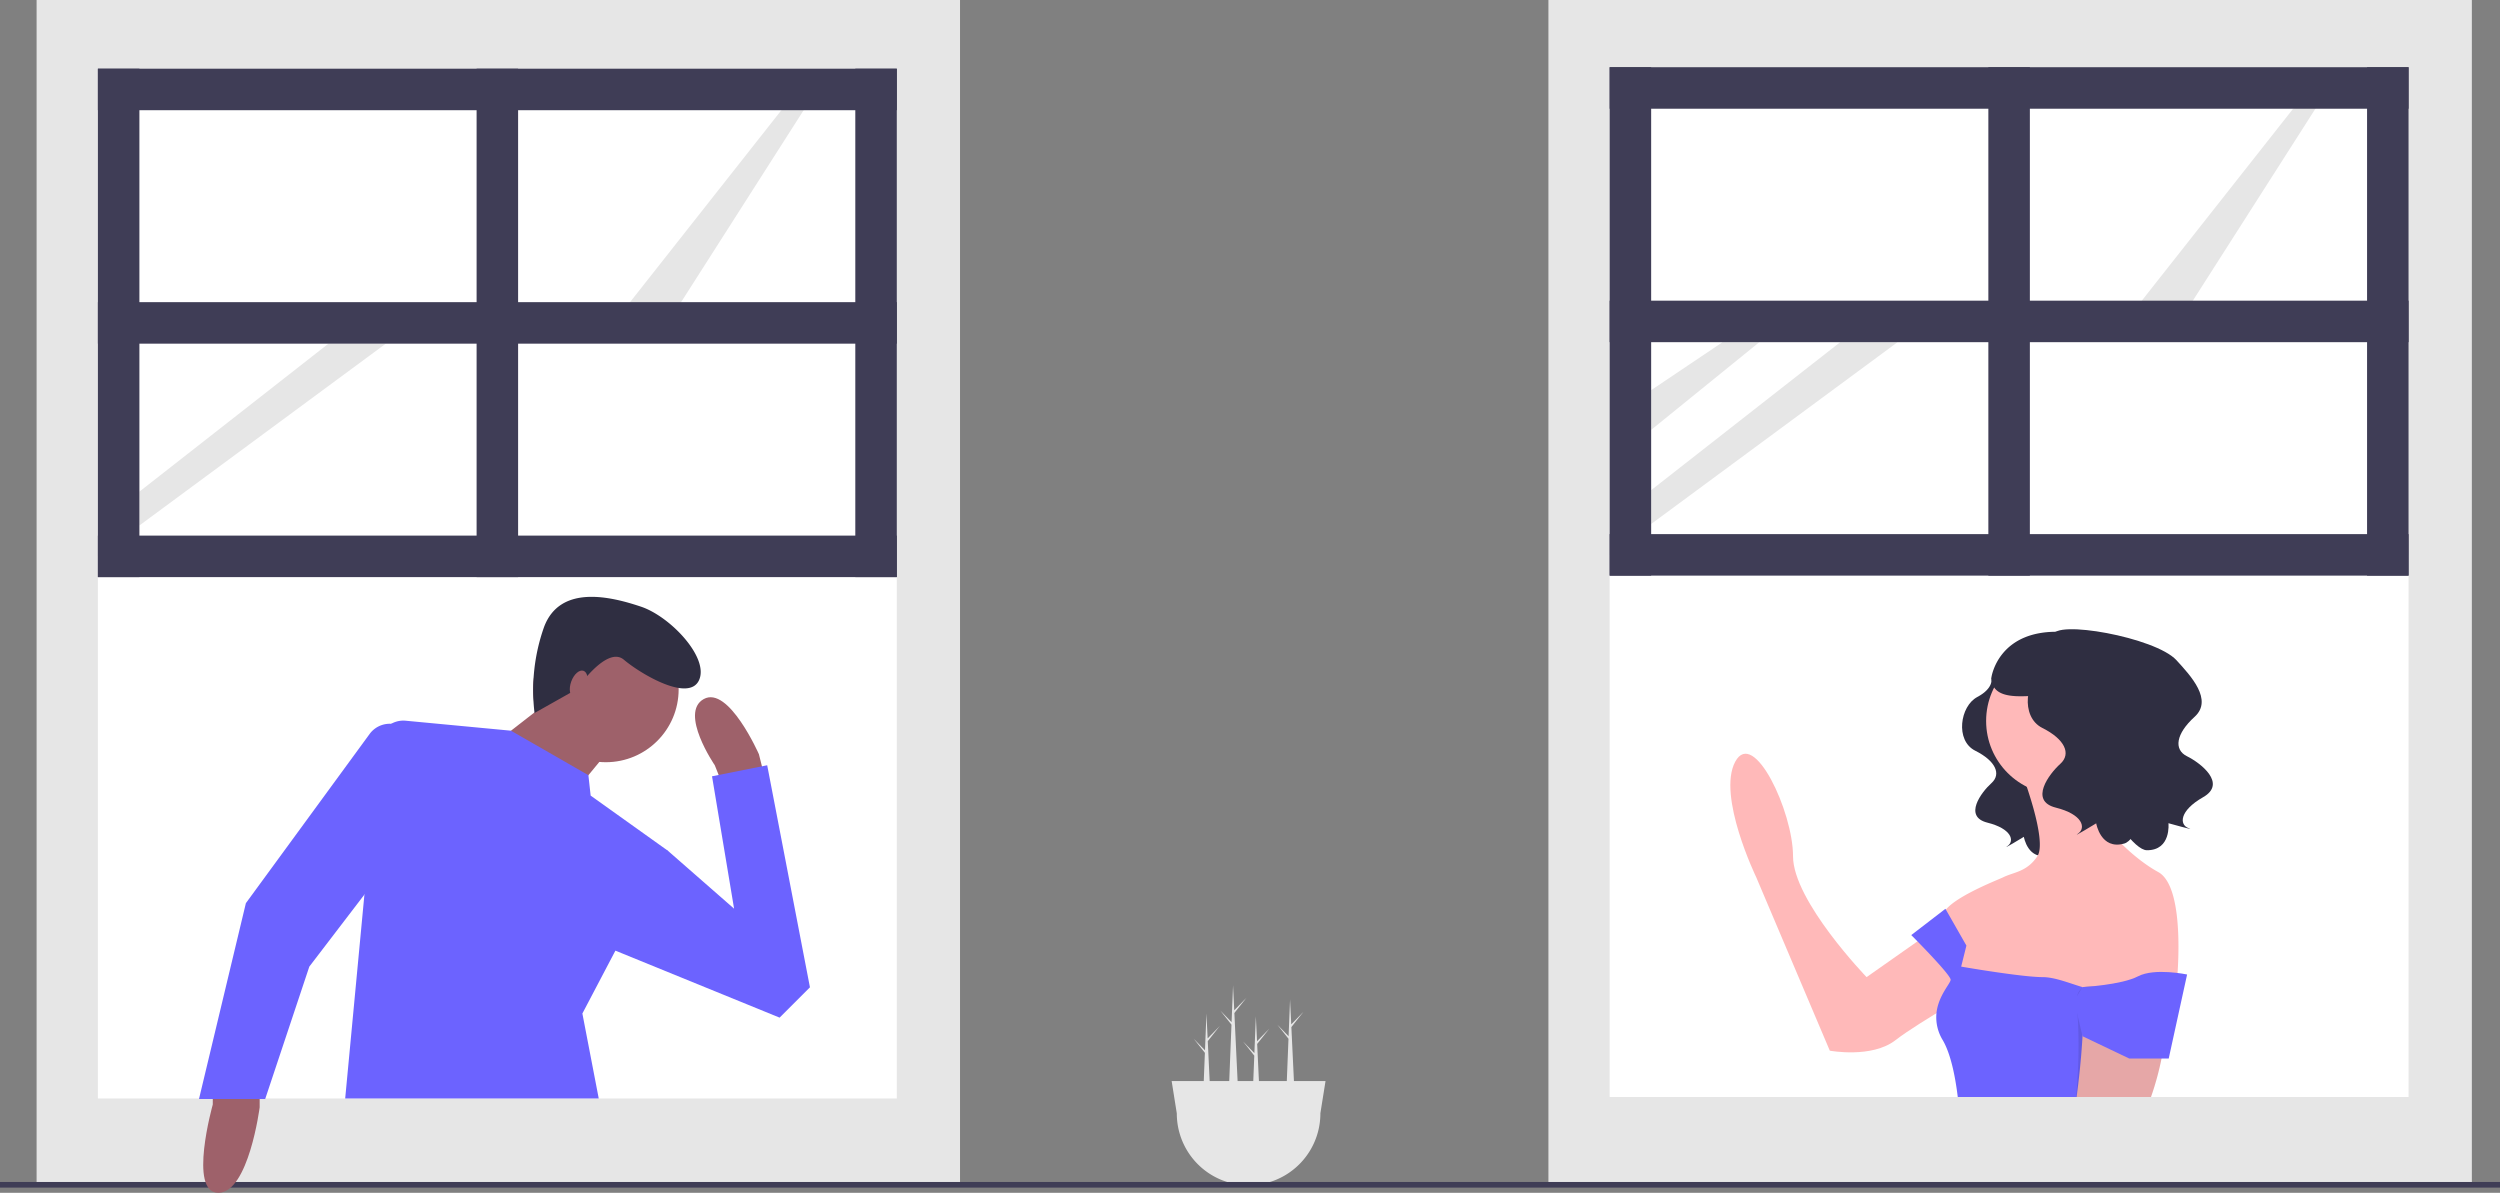 <svg xmlns="http://www.w3.org/2000/svg" id="f0b4e0b4-8ccd-46fa-8baa-3b2354185db9" data-name="Layer 1" width="888" height="423.679" viewBox="0 0 888 423.679" class="injected-svg gridItem__media" xmlns:xlink="http://www.w3.org/1999/xlink"><rect x="0" y="0" width="888" height="423.679" fill="#808080" stroke="none"/><polygon points="442.753 354.387 438.401 358.848 437.98 350 437.459 363.064 433.449 358.952 437.423 363.966 436.107 397 440.216 397 438.447 359.819 442.753 354.387" fill="#E6E6E6"></polygon><polygon points="450.852 365.387 446.5 369.848 446.079 361 445.558 374.064 441.547 369.952 445.522 374.966 444.206 408 448.314 408 446.546 370.819 450.852 365.387" fill="#E6E6E6"></polygon><polygon points="463 359.387 458.648 363.848 458.227 355 457.706 368.064 453.695 363.952 457.67 368.966 456.354 402 460.462 402 458.694 364.819 463 359.387" fill="#E6E6E6"></polygon><polygon points="433.305 364.387 428.952 368.848 428.531 360 428.011 373.064 424 368.952 427.975 373.966 426.658 407 430.767 407 428.998 369.819 433.305 364.387" fill="#E6E6E6"></polygon><rect x="13" width="328" height="420" fill="#E6E6E6"></rect><rect x="34.772" y="25.326" width="283.775" height="179.663" fill="#FFFFFF"></rect><rect x="34.77" y="197.62" width="283.78" height="192.56" fill="#FFFFFF"></rect><rect x="169.289" y="24.404" width="14.742" height="180.584" fill="#3F3D56"></rect><rect x="303.805" y="24.404" width="14.742" height="180.584" fill="#3F3D56"></rect><rect x="34.772" y="190.247" width="283.775" height="14.742" fill="#3F3D56"></rect><polygon points="74.876 122.067 49.514 139.115 49.514 153.219 87.935 122.067 74.876 122.067" fill="#FFFFFF"></polygon><polygon points="116.663 122.067 49.514 174.634 49.514 186.649 137.034 122.067 116.663 122.067" fill="#E6E6E6"></polygon><rect x="34.772" y="24.404" width="14.742" height="180.584" fill="#3F3D56"></rect><polygon points="277.543 39.146 220.884 111.011 238.39 112.853 287.221 36.382 277.543 39.146" fill="#E6E6E6"></polygon><rect x="34.772" y="24.404" width="283.775" height="14.742" fill="#3F3D56"></rect><rect x="34.772" y="107.326" width="283.775" height="14.742" fill="#3F3D56"></rect><rect x="550" width="328" height="420" fill="#E6E6E6"></rect><rect x="571.749" y="24.798" width="283.775" height="179.663" fill="#FFFFFF"></rect><rect x="571.75" y="197.09" width="283.77" height="192.56" fill="#FFFFFF"></rect><rect x="706.265" y="23.876" width="14.742" height="180.584" fill="#3F3D56"></rect><rect x="840.782" y="23.876" width="14.742" height="180.584" fill="#3F3D56"></rect><rect x="571.749" y="189.719" width="283.775" height="14.742" fill="#3F3D56"></rect><polygon points="611.853 121.539 586.49 138.588 586.49 152.691 624.911 121.539 611.853 121.539" fill="#E6E6E6"></polygon><polygon points="653.64 121.539 586.49 174.106 586.49 186.121 674.011 121.539 653.64 121.539" fill="#E6E6E6"></polygon><rect x="571.749" y="23.876" width="14.742" height="180.584" fill="#3F3D56"></rect><polygon points="814.52 38.618 757.861 110.483 775.366 112.325 824.198 35.854 814.52 38.618" fill="#E6E6E6"></polygon><rect x="571.749" y="23.876" width="283.775" height="14.742" fill="#3F3D56"></rect><rect x="571.749" y="106.798" width="283.775" height="14.742" fill="#3F3D56"></rect><path d="M863.36,478.905s1.08,3.598-5.038,6.837-7.916,15.473-.72,19.071,9.356,8.276,5.757,11.515-10.075,11.875-1.439,14.034,9.716,6.477,7.197,8.276,5.757-3.239,5.757-3.239,1.439,8.636,8.996,6.477,28.787-43.181,17.992-48.938S863.36,478.905,863.36,478.905Z" transform="translate(-156 -238.161)" fill="#2F2E41"></path><path d="M853.54,560.971,819.013,585.233s-26.128-27.061-26.128-42.925-13.997-45.724-20.529-33.593,7.465,41.059,7.465,41.059l26.128,61.588s14.93,2.799,23.329-3.733,31.727-19.596,31.727-19.596Z" transform="translate(-156 -238.161)" fill="#FFB9B9"></path><circle cx="731.6" cy="256.09" r="26.128" fill="#FFB9B9"></circle><path d="M874.069,512.447s9.332,24.262,5.599,29.861-8.398,5.599-12.131,7.465c-1.866.933-21.462,8.398-21.462,13.997a22.269,22.269,0,0,0,2.799,10.265l2.799,15.864,23.329,14.93,30.794-3.733,23.329-13.064s3.733-34.527-6.532-40.126-22.396-18.663-21.462-23.329,1.866-15.864,1.866-15.864Z" transform="translate(-156 -238.161)" fill="#FFB9B9"></path><path d="M923.53,583.371v.03l-.84,8.24-1.07,10.57-1.22,11.95-1.38,13.65H851.4c-.91-7.46-2.52-15.37-5.33-20.18a15.483,15.483,0,0,1-2.24-9.57c.63-6.25,5.04-10.61,5.04-11.89,0-1.4-7.86-9.61-11.79-13.64-1.32-1.35-2.2-2.23-2.2-2.23l12.13-9.33.17.29,1.7,2.98,5.59,9.79-1.86,7.47s2.89.5,6.91,1.14c6.95,1.09,17.29,2.59,22.01,2.59,4.38,0,9.73,2.25,14.15,3.54.14.04.27.08.4.12,2.78.78,5.16,1.14,6.66.24a2.323,2.323,0,0,0,.26-.17,11.02,11.02,0,0,1,2.52-1.27h.01a73.328,73.328,0,0,1,9.9-2.74c3.78-.83,7.1-1.41,7.91-1.55a.014.014,0,0,1,.02,0C923.47,583.381,923.53,583.371,923.53,583.371Z" transform="translate(-156 -238.161)" fill="#6C63FF"></path><path d="M926.44,581.951c-.07.5-.13,1.01-.19,1.51-.29,2.2-.53,4.4-.74,6.6q-.87,8.76-1.05,17.57a36.689,36.689,0,0,1-.69,6.53,101.634,101.634,0,0,1-3.74,13.65H893.61c.7-5.2,1.64-13.2,2.1-21.58v-.01c.07-1.3.12-2.61.17-3.92a125.103,125.103,0,0,0-.18-13.21c-.01-.11-.01-.22-.02-.32-.05-.57-.1-1.12-.15-1.67-1.86-18.66,9.33-39.19,9.33-39.19,3.79,0,7.49,2.09,10.79,4.97A33.185,33.185,0,0,1,926.44,581.951Z" transform="translate(-156 -238.161)" fill="#FFB9B9"></path><path d="M924.46,607.631a36.689,36.689,0,0,1-.69,6.53,101.634,101.634,0,0,1-3.74,13.65H893.41a189.552,189.552,0,0,0,.75-25.3c-.05-1.24-.12-2.5-.22-3.75v-.02q-.105-1.62-.27-3.24a10.216,10.216,0,0,1,.2-3.74v-.02a4.401,4.401,0,0,1,1.45-2.38,2.599,2.599,0,0,1,.38-.27,1.974,1.974,0,0,1,.38-.2,2.588,2.588,0,0,1,.38-.17,7.037,7.037,0,0,1,3.24-.28,14.931,14.931,0,0,1,3.04.69,43.505,43.505,0,0,1,12.19,6.86,44.321,44.321,0,0,1,6.69,6.22C923.38,604.291,924.46,606.211,924.46,607.631Z" transform="translate(-156 -238.161)" opacity="0.1" style="isolation:isolate"></path><path d="M892.732,593.631l2.975,12.598,16.621,7.932h13.997l6.532-29.861s-11.533-2.439-17.431.647-19.748,3.824-19.748,3.824Z" transform="translate(-156 -238.161)" fill="#6C63FF"></path><path d="M887.814,468.026s1.196,3.986-5.581,7.574-8.77,17.141-.797,21.127,10.364,9.168,6.378,12.756-11.162,13.155-1.595,15.546,10.763,7.175,7.973,9.168,6.378-3.588,6.378-3.588,1.595,9.567,9.966,7.175,16.723-45.869,7.392-57.066C909.251,470.308,887.814,468.026,887.814,468.026Z" transform="translate(-156 -238.161)" fill="#2F2E41"></path><path d="M885.267,463.923c.002-5.84,36.3.571,43.791,8.725,5.187,5.647,13.067,14.142,6.464,20.13S928.014,504.402,932.82,506.782s14.295,9.658,5.727,14.541-8.43,9.812-5.205,10.978-7.109-1.735-7.109-1.735,1.044,9.643-7.662,9.597-33.683-47.892-27.716-61.191C896.402,466.606,885.267,463.923,885.267,463.923Z" transform="translate(-156 -238.161)" fill="#2F2E41"></path><path d="M889.052,462.643c-23.365-1.407-25.71,16.181-25.71,16.181.162,10.178,16.325,5.219,20.814,6.736,5.416-3.896,15.856-11.268,23.322-16.529A35.312,35.312,0,0,0,889.052,462.643Z" transform="translate(-156 -238.161)" fill="#2F2E41"></path><path d="M572.173,622.161l1.827,11.5a25.5,25.5,0,0,0,51,0l.013-.158,1.814-11.342Z" transform="translate(-156 -238.161)" fill="#E6E6E6"></path><rect y="419.839" width="888" height="2" fill="#3F3D56"></rect><path d="M248.234,625.589v5.878s-3.919,30.372-14.696,30.372-1.959-31.352-1.959-31.352v-4.899Z" transform="translate(-156 -238.161)" fill="#9E616A"></path><path d="M411.85,514.879l-1.959-4.899s-12.737-18.615-3.919-23.514,19.595,19.595,19.595,19.595l1.959,7.838Z" transform="translate(-156 -238.161)" fill="#9E616A"></path><circle cx="215.191" cy="244.877" r="25.862" fill="#9E616A"></circle><polygon points="196.576 247.816 178.942 261.532 203.435 282.106 217.15 265.451 196.576 247.816" fill="#9E616A"></polygon><path d="M368.67,628.341H278.61l6.83-72.43,5.07-53.79v-.01a8.815,8.815,0,0,1,9.62-7.95l37.37,3.54,27.5,15.81.8,7.25,27.44,19.59-18.65,35.48-11.73,22.33Z" transform="translate(-156 -238.161)" fill="#6C63FF"></path><path d="M291.343,548.19l-25.473,33.311L250.194,628.528H226.68l16.656-69.561,43.964-60.115a8.855,8.855,0,0,1,10.135-3.086,8.047,8.047,0,0,0,1.745.497Z" transform="translate(-156 -238.161)" fill="#6C63FF"></path><polygon points="215.681 336.482 276.915 361.465 287.691 350.689 272.506 271.819 252.911 275.739 260.749 322.766 237.236 302.192 229.397 300.232 215.681 336.482" fill="#6C63FF"></polygon><path d="M345.868,491.414a67.353,67.353,0,0,1,3.367-30.499c5.738-15.402,24.031-10.76,34.449-7.267s24.221,18.103,20.63,26.078-20.637-2.1-26.718-7.237-16.703,10.463-16.703,10.463Z" transform="translate(-156 -238.161)" fill="#2F2E41"></path><ellipse cx="361.548" cy="481.197" rx="5.06" ry="2.811" transform="translate(-370.217 418.428) rotate(-70.023)" fill="#9E616A"></ellipse></svg>
